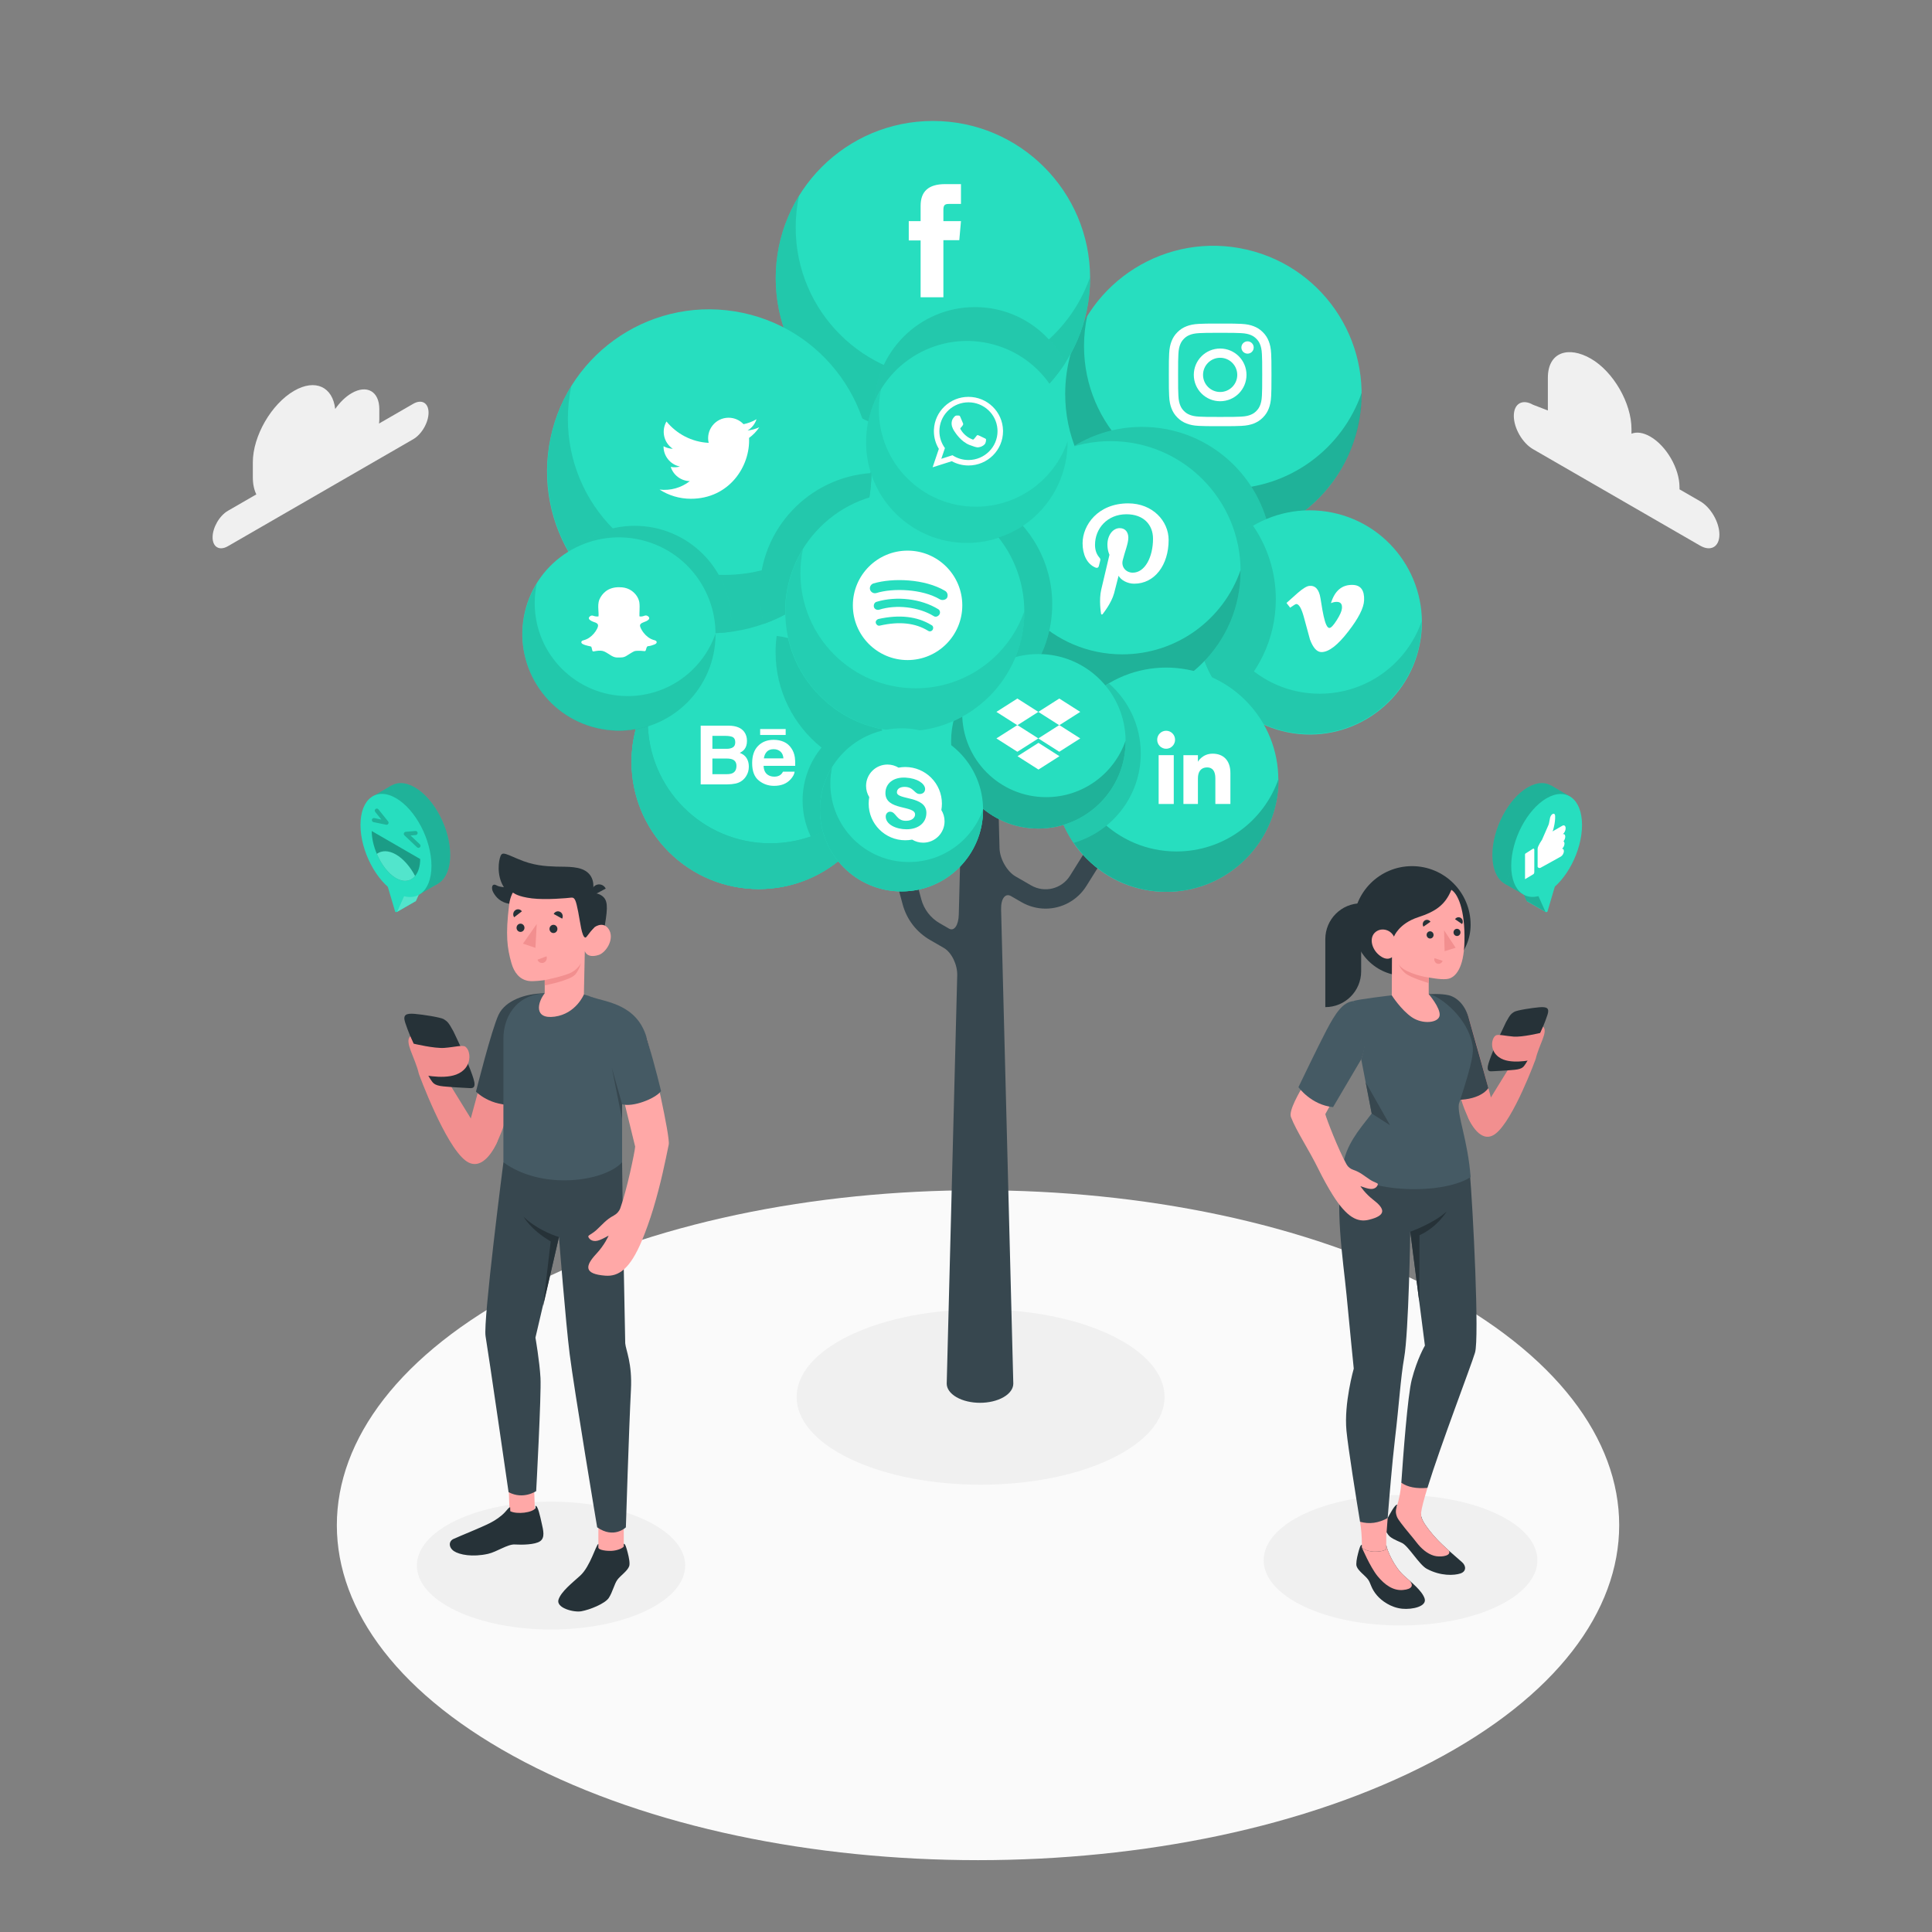 <?xml version="1.0" encoding="utf-8"?>
<!-- Generator: Adobe Illustrator 27.5.0, SVG Export Plug-In . SVG Version: 6.00 Build 0)  -->
<svg version="1.1" xmlns="http://www.w3.org/2000/svg" xmlns:xlink="http://www.w3.org/1999/xlink" x="0px" y="0px"
	 viewBox="0 0 500 500" style="enable-background:new 0 0 500 500;" xml:space="preserve">
<rect x="0" y="0" width="500" height="500" fill="#808080" stroke="none"/>
<g id="Floor">
	<path id="XMLID_14686_" style="fill:#FAFAFA;" d="M135.776,456.018c64.802,33.853,169.868,33.854,234.669,0.001
		c64.802-33.854,64.802-88.741,0-122.594c-64.802-33.853-169.868-33.853-234.67-0.001
		C70.974,367.278,70.974,422.165,135.776,456.018z"/>
</g>
<g id="Shadows">
	<path id="XMLID_14559_" style="fill:#F0F0F0;" d="M287.444,377.594c-18.593,8.863-48.737,8.863-67.329,0
		c-18.593-8.86-18.593-23.228,0-32.09c18.593-8.86,48.736-8.86,67.329,0C306.037,354.366,306.037,368.734,287.444,377.594z"/>
	<path id="XMLID_14680_" style="fill:#F0F0F0;" d="M337.412,415.725c13.832,6.593,36.257,6.593,50.089,0
		c13.832-6.592,13.832-17.281,0-23.874c-13.832-6.591-36.257-6.591-50.089,0C323.58,398.444,323.58,409.133,337.412,415.725z"/>
	<path id="XMLID_14512_" style="fill:#F0F0F0;" d="M118.056,416.869c13.56,6.464,35.545,6.464,49.105,0
		c13.56-6.462,13.56-16.941,0-23.404c-13.56-6.462-35.545-6.462-49.105,0C104.496,399.928,104.496,410.407,118.056,416.869z"/>
</g>
<g id="Clouds">
	<path id="XMLID_14271_" style="fill:#F0F0F0;" d="M396.75,104.752l3.835,1.475V97.78c0-6.697,5.342-8.302,11.141-4.954l0,0
		c5.8,3.348,10.501,11.492,10.501,18.188v1.227c1.316-0.525,3.015-0.322,4.873,0.751l0,0c4.174,2.41,7.557,8.27,7.557,13.089v0.558
		l5.347,3.087c2.748,1.587,4.976,5.446,4.976,8.619c0,3.173-2.228,4.46-4.976,2.873l-43.254-24.972
		c-2.748-1.587-4.976-5.446-4.976-8.619S394.002,103.166,396.75,104.752z"/>
	<path id="XMLID_652_" style="fill:#F0F0F0;" d="M106.942,104.505l-8.849,5.109c0.044-0.395,0.074-0.788,0.074-1.172v-2.564
		c0-4.562-3.203-6.411-7.154-4.13c-1.6,0.924-3.072,2.388-4.264,4.1c-0.647-5.737-5.148-7.874-10.615-4.717
		c-5.911,3.413-10.703,11.712-10.703,18.538v3.835c0,1.768,0.327,3.257,0.906,4.443l-7.35,4.244
		c-2.192,1.266-3.968,4.343-3.968,6.873c0,2.531,1.777,3.556,3.968,2.291l47.954-27.686c2.192-1.265,3.968-4.343,3.968-6.873
		C110.91,104.265,109.133,103.239,106.942,104.505z"/>
</g>
<g id="SocialTree">
	<g>
		<circle id="XMLID_300_" style="fill:#27DEBF;" cx="310.494" cy="174.057" r="11.021"/>
		<circle id="XMLID_299_" style="fill:#27DEBF;" cx="241.347" cy="194.059" r="16.162"/>
		
			<ellipse id="XMLID_298_" transform="matrix(0.707 -0.707 0.707 0.707 -56.26 187.079)" style="fill:#27DEBF;" cx="197.694" cy="161.451" rx="25.311" ry="25.311"/>
		<circle id="XMLID_297_" style="fill:#27DEBF;" cx="225.541" cy="121.619" r="16.833"/>
		<circle id="XMLID_295_" style="fill:#27DEBF;" cx="276.341" cy="106.174" r="22.715"/>
		<path id="XMLID_296_" style="fill:#37474F;" d="M281.01,220.102l-4.083,6.523c-2.149,3.432-6.578,4.533-10.084,2.51
			c0,0-1.8-1.039-4.02-2.321c-2.22-1.281-4.077-4.558-4.148-7.319l-0.41-15.929c0-0.686-0.453-1.371-1.359-1.894
			c-1.812-1.046-4.749-1.046-6.561,0c-0.906,0.523-1.359,1.208-1.359,1.894l-0.853,33.146c-0.071,2.76-1.203,4.378-2.529,3.612
			l-2.401-1.386c-2.373-1.37-4.071-3.582-4.782-6.229l-2.692-10.023c-0.358-1.333-1.729-2.121-3.062-1.766
			c-1.334,0.358-2.124,1.73-1.766,3.063l2.692,10.023c1.056,3.936,3.581,7.225,7.11,9.262c0,0,1.602,0.925,3.577,2.066
			c1.976,1.141,3.52,4.303,3.449,7.064l-2.72,105.67c0,1.273,0.841,2.546,2.524,3.518c3.365,1.943,8.821,1.943,12.186,0
			c1.686-0.973,2.526-2.249,2.523-3.524l-3.159-122.709c-0.071-2.76,1.078-4.302,2.565-3.443l2.694,1.555
			c1.98,1.143,4.134,1.688,6.258,1.688c4.155,0,8.193-2.087,10.564-5.875l4.083-6.523c0.732-1.17,0.378-2.713-0.793-3.445
			C283.285,218.577,281.742,218.931,281.01,220.102z"/>
		<g>
			
				<ellipse id="XMLID_14442_" transform="matrix(0.226 -0.974 0.974 0.226 143.751 384.809)" style="fill:#27DEBF;" cx="314.038" cy="101.942" rx="38.367" ry="38.367"/>
			<path id="XMLID_14440_" style="opacity:0.2;" d="M352.397,101.657v0.291c0,21.176-17.177,38.354-38.354,38.354
				c-21.195,0-38.372-17.177-38.372-38.354c0-7.38,2.09-14.287,5.689-20.14c-0.527,2.49-0.818,5.09-0.818,7.762
				c0,20.413,16.541,36.936,36.936,36.936C333.656,126.505,347.398,116.126,352.397,101.657z"/>
		</g>
		<g>
			<path id="XMLID_14447_" style="fill:#27DEBF;" d="M278.085,115.354c5.44,14.574,19.482,24.955,35.953,24.955
				c5.125,0,10.011-1.013,14.48-2.836c-3.086-15.395-16.677-26.994-32.981-26.994C289.147,110.479,283.173,112.26,278.085,115.354z"
				/>
			<path id="XMLID_40_" style="opacity:0.1;" d="M278.085,115.354c5.44,14.574,19.482,24.955,35.953,24.955
				c5.125,0,10.011-1.013,14.48-2.836c-3.086-15.395-16.677-26.994-32.981-26.994C289.147,110.479,283.173,112.26,278.085,115.354z"
				/>
		</g>
		<g id="XMLID_14444_">
			<path id="XMLID_14454_" style="fill:#FFFFFF;" d="M315.774,86.132c3.546,0,3.966,0.013,5.366,0.077
				c1.295,0.059,1.998,0.275,2.466,0.457c0.62,0.241,1.062,0.529,1.527,0.993c0.465,0.465,0.752,0.907,0.993,1.527
				c0.182,0.468,0.398,1.171,0.457,2.466c0.064,1.4,0.077,1.82,0.077,5.366c0,3.546-0.014,3.966-0.077,5.366
				c-0.059,1.295-0.275,1.998-0.457,2.466c-0.241,0.62-0.529,1.062-0.993,1.527c-0.465,0.465-0.907,0.753-1.527,0.993
				c-0.468,0.182-1.171,0.398-2.466,0.457c-1.4,0.064-1.82,0.077-5.366,0.077s-3.966-0.013-5.366-0.077
				c-1.295-0.059-1.998-0.275-2.466-0.457c-0.62-0.241-1.062-0.529-1.527-0.993c-0.465-0.465-0.752-0.907-0.993-1.527
				c-0.182-0.468-0.398-1.171-0.457-2.466c-0.064-1.4-0.077-1.82-0.077-5.366c0-3.546,0.013-3.966,0.077-5.366
				c0.059-1.295,0.276-1.998,0.457-2.466c0.241-0.62,0.529-1.062,0.993-1.527c0.465-0.465,0.907-0.752,1.527-0.993
				c0.468-0.182,1.171-0.398,2.466-0.457C311.808,86.146,312.228,86.132,315.774,86.132 M315.774,83.74
				c-3.607,0-4.059,0.015-5.475,0.08c-1.414,0.064-2.379,0.289-3.224,0.617c-0.873,0.339-1.614,0.793-2.352,1.532
				c-0.738,0.738-1.193,1.479-1.532,2.352c-0.328,0.845-0.553,1.81-0.617,3.223c-0.065,1.417-0.08,1.869-0.08,5.475
				c0,3.607,0.015,4.059,0.08,5.476c0.064,1.413,0.289,2.379,0.617,3.224c0.339,0.873,0.793,1.614,1.532,2.352
				c0.738,0.738,1.479,1.192,2.352,1.532c0.845,0.328,1.81,0.553,3.224,0.617c1.417,0.065,1.869,0.08,5.475,0.08
				c3.607,0,4.059-0.015,5.475-0.08c1.414-0.064,2.379-0.289,3.224-0.617c0.873-0.339,1.614-0.793,2.352-1.532
				c0.738-0.738,1.193-1.479,1.532-2.352c0.328-0.845,0.553-1.81,0.617-3.224c0.065-1.417,0.08-1.869,0.08-5.476
				c0-3.607-0.015-4.059-0.08-5.475c-0.065-1.414-0.289-2.379-0.617-3.223c-0.339-0.873-0.793-1.614-1.532-2.352
				c-0.738-0.738-1.479-1.192-2.352-1.532c-0.845-0.328-1.81-0.553-3.224-0.617C319.833,83.755,319.381,83.74,315.774,83.74"/>
			<path id="XMLID_14449_" style="fill:#FFFFFF;" d="M315.774,90.2c-3.766,0-6.82,3.053-6.82,6.819c0,3.766,3.053,6.82,6.82,6.82
				c3.766,0,6.819-3.053,6.819-6.82C322.593,93.254,319.54,90.2,315.774,90.2 M315.774,101.447c-2.445,0-4.427-1.982-4.427-4.427
				c0-2.445,1.982-4.427,4.427-4.427s4.427,1.982,4.427,4.427C320.201,99.465,318.219,101.447,315.774,101.447"/>
			<path id="XMLID_14445_" style="fill:#FFFFFF;" d="M324.457,89.931c0,0.88-0.713,1.594-1.594,1.594
				c-0.88,0-1.594-0.714-1.594-1.594c0-0.88,0.714-1.594,1.594-1.594C323.743,88.337,324.457,89.051,324.457,89.931"/>
		</g>
		
			<ellipse id="XMLID_14384_" transform="matrix(0.198 -0.98 0.98 0.198 114.133 461.363)" style="fill:#27DEBF;" cx="338.927" cy="160.954" rx="29.016" ry="29.016"/>
		<g>
			<path id="XMLID_14383_" style="fill:#27DEBF;" d="M367.936,160.738v0.22c0,16.015-12.99,29.005-29.006,29.005
				c-16.029,0-29.019-12.991-29.019-29.005c0-5.581,1.581-10.805,4.303-15.231c-0.398,1.883-0.619,3.849-0.619,5.87
				c0,15.438,12.51,27.933,27.933,27.933C353.763,179.53,364.156,171.681,367.936,160.738z"/>
			<path id="XMLID_31_" style="opacity:0.1;" d="M367.936,160.738v0.22c0,16.015-12.99,29.005-29.006,29.005
				c-16.029,0-29.019-12.991-29.019-29.005c0-5.581,1.581-10.805,4.303-15.231c-0.398,1.883-0.619,3.849-0.619,5.87
				c0,15.438,12.51,27.933,27.933,27.933C353.763,179.53,364.156,171.681,367.936,160.738z"/>
		</g>
		<g>
			<path id="XMLID_14387_" style="fill:#27DEBF;" d="M309.911,160.954c0,7.784,3.071,14.846,8.06,20.057
				c7.46-6.171,12.213-15.497,12.213-25.934c0-7.108-2.21-13.696-5.972-19.128C315.655,140.995,309.911,150.301,309.911,160.954z"/>
			<path id="XMLID_41_" style="opacity:0.1;" d="M309.911,160.954c0,7.784,3.071,14.846,8.06,20.057
				c7.46-6.171,12.213-15.497,12.213-25.934c0-7.108-2.21-13.696-5.972-19.128C315.655,140.995,309.911,150.301,309.911,160.954z"/>
		</g>
		<g id="XMLID_14385_">
			<path id="XMLID_14386_" style="fill:#FFFFFF;" d="M350.107,151.375c-2.785-0.09-4.671,1.482-5.659,4.718
				c0.51-0.219,1.006-0.33,1.488-0.33c1.022,0,1.473,0.575,1.352,1.723c-0.06,0.694-0.511,1.705-1.352,3.035
				c-0.843,1.329-1.474,1.993-1.894,1.993c-0.543,0-1.038-1.023-1.488-3.072c-0.152-0.601-0.422-2.137-0.813-4.607
				c-0.362-2.289-1.324-3.358-2.887-3.208c-0.662,0.061-1.655,0.662-2.978,1.805c-0.963,0.872-1.94,1.745-2.932,2.616l0.946,1.218
				c0.9-0.63,1.427-0.947,1.576-0.947c0.69,0,1.334,1.083,1.936,3.246c0.541,1.983,1.082,3.965,1.622,5.949
				c0.809,2.163,1.8,3.244,2.971,3.244c1.891,0,4.202-1.776,6.934-5.328c2.642-3.401,4.008-6.08,4.098-8.037
				C353.144,152.775,352.171,151.436,350.107,151.375z"/>
		</g>
		<circle id="XMLID_14464_" style="fill:#27DEBF;" cx="241.439" cy="71.985" r="40.681"/>
		<g>
			<path id="XMLID_14462_" style="opacity:0.5;fill:#27DEBF;" d="M282.111,71.683v0.308c0,22.453-18.213,40.666-40.666,40.666
				c-22.472,0-40.685-18.213-40.685-40.666c0-7.825,2.216-15.149,6.032-21.354c-0.559,2.64-0.867,5.396-0.867,8.23
				c0,21.643,17.539,39.163,39.163,39.163C262.24,98.029,276.811,87.024,282.111,71.683z"/>
			<path id="XMLID_26_" style="opacity:0.1;" d="M282.111,71.683v0.308c0,22.453-18.213,40.666-40.666,40.666
				c-22.472,0-40.685-18.213-40.685-40.666c0-7.825,2.216-15.149,6.032-21.354c-0.559,2.64-0.867,5.396-0.867,8.23
				c0,21.643,17.539,39.163,39.163,39.163C262.24,98.029,276.811,87.024,282.111,71.683z"/>
		</g>
		<g>
			<path id="XMLID_14469_" style="fill:#27DEBF;" d="M275.67,93.953c-4.268-8.58-13.12-14.478-23.353-14.478
				c-14.4,0-26.073,11.673-26.073,26.073c0,1.471,0.128,2.911,0.362,4.315c4.597,1.802,9.597,2.802,14.833,2.802
				C255.812,112.665,268.434,105.205,275.67,93.953z"/>
			<path id="XMLID_39_" style="opacity:0.1;" d="M275.67,93.953c-4.268-8.58-13.12-14.478-23.353-14.478
				c-14.4,0-26.073,11.673-26.073,26.073c0,1.471,0.128,2.911,0.362,4.315c4.597,1.802,9.597,2.802,14.833,2.802
				C255.812,112.665,268.434,105.205,275.67,93.953z"/>
		</g>
		<path id="XMLID_285_" style="fill:#FFFFFF;" d="M238.253,76.929h5.896V62.165h4.114l0.438-4.944h-4.552c0,0,0-1.846,0-2.816
			c0-1.165,0.234-1.626,1.361-1.626c0.907,0,3.191,0,3.191,0v-5.131c0,0-3.364,0-4.083,0c-4.387,0-6.365,1.932-6.365,5.631
			c0,3.222,0,3.941,0,3.941h-3.067v5.005h3.067V76.929z"/>
		
			<ellipse id="XMLID_14397_" transform="matrix(0.158 -0.987 0.987 0.158 34.167 283.935)" style="fill:#27DEBF;" cx="183.593" cy="121.93" rx="41.957" ry="41.957"/>
		<g>
			<path id="XMLID_14396_" style="opacity:0.7;fill:#27DEBF;" d="M225.541,121.619v0.318c0,23.157-18.784,41.942-41.942,41.942
				c-23.177,0-41.961-18.784-41.961-41.942c0-8.07,2.286-15.624,6.221-22.024c-0.576,2.723-0.894,5.566-0.894,8.488
				c0,22.322,18.089,40.391,40.392,40.391C205.047,148.791,220.074,137.441,225.541,121.619z"/>
			<path id="XMLID_25_" style="opacity:0.1;" d="M225.541,121.619v0.318c0,23.157-18.784,41.942-41.942,41.942
				c-23.177,0-41.961-18.784-41.961-41.942c0-8.07,2.286-15.624,6.221-22.024c-0.576,2.723-0.894,5.566-0.894,8.488
				c0,22.322,18.089,40.391,40.392,40.391C205.047,148.791,220.074,137.441,225.541,121.619z"/>
		</g>
		<g>
			<path id="XMLID_265_" style="fill:#27DEBF;" d="M164.26,136.081c-6.594,0-12.587,2.558-17.053,6.731
				c7.241,12.591,20.818,21.076,36.386,21.076c1.878,0,3.723-0.136,5.536-0.375c0.078-0.804,0.12-1.618,0.12-2.442
				C189.249,147.269,178.061,136.081,164.26,136.081z"/>
			<path id="XMLID_38_" style="opacity:0.1;" d="M164.26,136.081c-6.594,0-12.587,2.558-17.053,6.731
				c7.241,12.591,20.818,21.076,36.386,21.076c1.878,0,3.723-0.136,5.536-0.375c0.078-0.804,0.12-1.618,0.12-2.442
				C189.249,147.269,178.061,136.081,164.26,136.081z"/>
		</g>
		<g>
			<path id="XMLID_266_" style="fill:#27DEBF;" d="M225.537,122.419c-16.153,1.044-28.934,14.469-28.934,30.886
				c0,2.82,0.384,5.55,1.091,8.146C213.782,155.71,225.33,140.43,225.537,122.419z"/>
			<path id="XMLID_37_" style="opacity:0.1;" d="M225.537,122.419c-16.153,1.044-28.934,14.469-28.934,30.886
				c0,2.82,0.384,5.55,1.091,8.146C213.782,155.71,225.33,140.43,225.537,122.419z"/>
		</g>
		<path id="XMLID_14398_" style="fill:#FFFFFF;" d="M170.688,126.702c2.343,1.503,5.127,2.379,8.117,2.379
			c9.831,0,15.385-8.304,15.051-15.752c1.034-0.746,1.932-1.678,2.642-2.741c-0.95,0.421-1.971,0.706-3.041,0.834
			c1.093-0.654,1.932-1.692,2.328-2.929c-1.023,0.607-2.157,1.048-3.362,1.286c-0.966-1.029-2.342-1.672-3.866-1.672
			c-3.417,0-5.929,3.189-5.158,6.502c-4.401-0.221-8.303-2.329-10.914-5.533c-1.387,2.381-0.72,5.494,1.639,7.07
			c-0.868-0.027-1.686-0.266-2.399-0.663c-0.057,2.454,1.701,4.748,4.247,5.259c-0.746,0.203-1.562,0.249-2.39,0.09
			c0.673,2.104,2.628,3.634,4.946,3.678C176.302,126.255,173.497,127.034,170.688,126.702z"/>
		
			<ellipse id="XMLID_14351_" transform="matrix(0.707 -0.707 0.707 0.707 -81.896 196.618)" style="fill:#27DEBF;" cx="196.391" cy="197.166" rx="32.928" ry="32.928"/>
		<g>
			<path id="XMLID_14353_" style="opacity:0.3;fill:#27DEBF;" d="M201,164.566c-0.181,1.37-0.284,2.765-0.284,4.185
				c0,10.005,4.641,18.922,11.883,24.73c-3.053,3.726-4.887,8.489-4.887,13.682c0,6.739,3.087,12.754,7.921,16.717
				c8.287-5.98,13.686-15.713,13.686-26.713C229.319,180.546,217.002,166.809,201,164.566z"/>
			<path id="XMLID_36_" style="opacity:0.1;" d="M201,164.566c-0.181,1.37-0.284,2.765-0.284,4.185
				c0,10.005,4.641,18.922,11.883,24.73c-3.053,3.726-4.887,8.489-4.887,13.682c0,6.739,3.087,12.754,7.921,16.717
				c8.287-5.98,13.686-15.713,13.686-26.713C229.319,180.546,217.002,166.809,201,164.566z"/>
		</g>
		<g>
			<g>
				<path id="XMLID_14350_" style="fill:#27DEBF;" d="M229.312,196.921v0.25c0,18.174-14.742,32.916-32.916,32.916
					c-18.19,0-32.932-14.742-32.932-32.916c0-6.334,1.794-12.262,4.883-17.285c-0.452,2.137-0.702,4.368-0.702,6.661
					c0,17.519,14.196,31.699,31.699,31.699C213.228,218.247,225.022,209.339,229.312,196.921z"/>
				<path id="XMLID_23_" style="fill:#27DEBF;" d="M229.312,196.921v0.25c0,18.174-14.742,32.916-32.916,32.916
					c-18.19,0-32.932-14.742-32.932-32.916c0-6.334,1.794-12.262,4.883-17.285c-0.452,2.137-0.702,4.368-0.702,6.661
					c0,17.519,14.196,31.699,31.699,31.699C213.228,218.247,225.022,209.339,229.312,196.921z"/>
			</g>
			<g style="opacity:0.1;">
				<path id="XMLID_33_" d="M229.312,196.921v0.25c0,18.174-14.742,32.916-32.916,32.916c-18.19,0-32.932-14.742-32.932-32.916
					c0-6.334,1.794-12.262,4.883-17.285c-0.452,2.137-0.702,4.368-0.702,6.661c0,17.519,14.196,31.699,31.699,31.699
					C213.228,218.247,225.022,209.339,229.312,196.921z"/>
				<path id="XMLID_32_" d="M229.312,196.921v0.25c0,18.174-14.742,32.916-32.916,32.916c-18.19,0-32.932-14.742-32.932-32.916
					c0-6.334,1.794-12.262,4.883-17.285c-0.452,2.137-0.702,4.368-0.702,6.661c0,17.519,14.196,31.699,31.699,31.699
					C213.228,218.247,225.022,209.339,229.312,196.921z"/>
			</g>
		</g>
		<g id="XMLID_14352_">
			<g id="XMLID_14354_">
				<path id="XMLID_14373_" style="fill:#FFFFFF;" d="M190.329,202.79c0.659-0.137,1.232-0.391,1.717-0.763
					c0.429-0.323,0.789-0.721,1.076-1.195c0.451-0.716,0.676-1.522,0.676-2.423c0-0.872-0.198-1.615-0.591-2.226
					c-0.395-0.611-0.98-1.059-1.755-1.341c0.51-0.261,0.896-0.549,1.159-0.865c0.468-0.563,0.704-1.309,0.704-2.237
					c0-0.9-0.233-1.673-0.698-2.319c-0.772-1.051-2.085-1.59-3.937-1.618h-7.344v15.194h6.847
					C188.953,202.997,189.67,202.928,190.329,202.79z M184.366,190.442h3.306c0.728,0,1.326,0.079,1.796,0.238
					c0.545,0.226,0.817,0.694,0.817,1.401c0,0.639-0.206,1.084-0.618,1.335c-0.411,0.251-0.947,0.376-1.607,0.376h-3.693V190.442z
					 M184.366,200.358v-4.05h3.74c0.654,0.007,1.158,0.092,1.519,0.257c0.645,0.295,0.968,0.838,0.968,1.628
					c0,0.934-0.333,1.567-0.999,1.897c-0.366,0.179-0.88,0.267-1.538,0.267H184.366z"/>
				<g id="XMLID_14356_">
					<path id="XMLID_14370_" style="fill:#FFFFFF;" d="M196.371,201.996c1.143,0.922,2.462,1.383,3.957,1.383
						c1.812,0,3.221-0.546,4.227-1.639c0.648-0.688,1.011-1.365,1.09-2.03h-3c-0.174,0.329-0.376,0.587-0.605,0.772
						c-0.419,0.344-0.962,0.516-1.631,0.516c-0.631,0-1.171-0.141-1.619-0.423c-0.738-0.454-1.13-1.244-1.175-2.371h8.183
						c0.014-0.97-0.018-1.713-0.097-2.229c-0.136-0.881-0.435-1.656-0.895-2.322c-0.509-0.757-1.158-1.312-1.942-1.662
						c-0.783-0.351-1.663-0.526-2.642-0.526c-1.646,0-2.985,0.519-4.017,1.558c-1.032,1.038-1.548,2.53-1.548,4.477
						C194.657,199.574,195.228,201.074,196.371,201.996z M198.469,194.527c0.416-0.427,1-0.641,1.753-0.641
						c0.694,0,1.275,0.202,1.743,0.605c0.468,0.404,0.729,0.996,0.783,1.775h-5.062
						C197.794,195.534,198.054,194.955,198.469,194.527z"/>
					<rect id="XMLID_14369_" x="196.729" y="188.676" style="fill:#FFFFFF;" width="6.603" height="1.533"/>
				</g>
			</g>
		</g>
		<g>
			<circle id="XMLID_14335_" style="fill:#27DEBF;" cx="287.421" cy="147.807" r="33.641"/>
			<path id="XMLID_14334_" style="opacity:0.2;" d="M321.054,147.557v0.255c0,18.568-15.061,33.629-33.629,33.629
				c-18.583,0-33.645-15.061-33.645-33.629c0-6.471,1.833-12.527,4.988-17.659c-0.462,2.183-0.717,4.463-0.717,6.806
				c0,17.898,14.504,32.386,32.386,32.386C304.622,169.344,316.671,160.243,321.054,147.557z"/>
		</g>
		<g>
			<g>
				<g>
					<path id="XMLID_43_" style="fill:#27DEBF;" d="M258.509,130.607c-3.001,5.033-4.729,10.913-4.729,17.199
						c0,10.73,5.03,20.28,12.854,26.44c3.575-5.048,5.683-11.209,5.683-17.866C272.317,145.627,266.832,136.157,258.509,130.607z"/>
					<path id="XMLID_44_" style="opacity:0.1;fill:#27DEBF;" d="M258.509,130.607c-3.001,5.033-4.729,10.913-4.729,17.199
						c0,10.73,5.03,20.28,12.854,26.44c3.575-5.048,5.683-11.209,5.683-17.866C272.317,145.627,266.832,136.157,258.509,130.607z"/>
				</g>
			</g>
			<g style="opacity:0.1;">
				<g>
					<path id="XMLID_46_" d="M258.509,130.607c-3.001,5.033-4.729,10.913-4.729,17.199c0,10.73,5.03,20.28,12.854,26.44
						c3.575-5.048,5.683-11.209,5.683-17.866C272.317,145.627,266.832,136.157,258.509,130.607z"/>
					<path id="XMLID_45_" style="opacity:0.1;" d="M258.509,130.607c-3.001,5.033-4.729,10.913-4.729,17.199
						c0,10.73,5.03,20.28,12.854,26.44c3.575-5.048,5.683-11.209,5.683-17.866C272.317,145.627,266.832,136.157,258.509,130.607z"/>
				</g>
			</g>
		</g>
		<g id="XMLID_14336_">
			<path id="XMLID_14337_" style="fill:#FFFFFF;" d="M283.554,146.904c0.378,0.155,0.717,0.006,0.827-0.412
				c0.076-0.29,0.256-1.022,0.337-1.327c0.112-0.415,0.068-0.56-0.238-0.92c-0.665-0.785-1.09-1.802-1.09-3.242
				c0-4.176,3.124-7.913,8.135-7.913c4.437,0,6.875,2.711,6.875,6.333c0,4.764-2.108,8.785-5.238,8.785
				c-1.729,0-3.022-1.429-2.608-3.182c0.498-2.093,1.459-4.353,1.459-5.864c0-1.353-0.726-2.481-2.228-2.481
				c-1.768,0-3.187,1.828-3.187,4.277c0,1.559,0.528,2.615,0.528,2.615s-1.808,7.662-2.125,9.004
				c-0.632,2.672-0.096,5.948-0.05,6.279c0.027,0.197,0.279,0.243,0.393,0.095c0.163-0.213,2.268-2.812,2.982-5.408
				c0.203-0.735,1.163-4.541,1.163-4.541c0.574,1.095,2.252,2.059,4.036,2.059c5.312,0,8.916-4.842,8.916-11.324
				c0-4.901-4.151-9.466-10.46-9.466c-7.851,0-11.809,5.628-11.809,10.322C280.171,143.434,281.247,145.963,283.554,146.904z"/>
		</g>
		
			<ellipse id="XMLID_14324_" transform="matrix(0.707 -0.707 0.707 0.707 -54.263 272.55)" style="fill:#27DEBF;" cx="301.865" cy="201.776" rx="29.024" ry="29.024"/>
		<g>
			<path id="XMLID_14323_" style="fill:#27DEBF;" d="M330.883,201.561v0.22c0,16.019-12.994,29.013-29.013,29.013
				c-16.033,0-29.027-12.994-29.027-29.013c0-5.583,1.581-10.808,4.304-15.235c-0.398,1.884-0.619,3.85-0.619,5.871
				c0,15.442,12.513,27.941,27.941,27.941C316.706,220.358,327.102,212.506,330.883,201.561z"/>
			<path id="XMLID_20_" style="opacity:0.2;" d="M330.883,201.561v0.22c0,16.019-12.994,29.013-29.013,29.013
				c-16.033,0-29.027-12.994-29.027-29.013c0-5.583,1.581-10.808,4.304-15.235c-0.398,1.884-0.619,3.85-0.619,5.871
				c0,15.442,12.513,27.941,27.941,27.941C316.706,220.358,327.102,212.506,330.883,201.561z"/>
		</g>
		<g>
			<path id="XMLID_290_" style="fill:#27DEBF;" d="M272.842,201.777c0,6.063,1.861,11.689,5.04,16.345
				c10.02-2.925,17.35-12.158,17.35-23.123c0-7.239-3.202-13.72-8.254-18.137C278.512,181.931,272.842,191.19,272.842,201.777z"/>
			<path id="XMLID_42_" style="opacity:0.1;" d="M272.842,201.777c0,6.063,1.861,11.689,5.04,16.345
				c10.02-2.925,17.35-12.158,17.35-23.123c0-7.239-3.202-13.72-8.254-18.137C278.512,181.931,272.842,191.19,272.842,201.777z"/>
		</g>
		<g id="XMLID_14325_">
			<g id="XMLID_14326_">
				<g id="XMLID_14329_">
					<rect id="XMLID_14331_" x="299.857" y="195.434" style="fill:#FFFFFF;" width="3.912" height="12.637"/>
					<path id="XMLID_14330_" style="fill:#FFFFFF;" d="M301.794,193.78c1.278,0,2.313-1.045,2.313-2.332
						c0-1.288-1.035-2.332-2.313-2.332c-1.278,0-2.313,1.044-2.313,2.332C299.481,192.735,300.516,193.78,301.794,193.78z"/>
				</g>
				<path id="XMLID_14328_" style="fill:#FFFFFF;" d="M310.022,201.438c0-1.776,0.818-2.835,2.383-2.835
					c1.438,0,2.129,1.016,2.129,2.835c0,1.82,0,6.633,0,6.633h3.893c0,0,0-4.616,0-8.001c0-3.385-1.919-5.021-4.598-5.021
					c-2.681,0-3.808,2.088-3.808,2.088v-1.702h-3.752v12.637h3.752C310.022,208.071,310.022,203.384,310.022,201.438z"/>
			</g>
		</g>
		<circle id="XMLID_14306_" style="fill:#27DEBF;" cx="268.724" cy="191.848" r="22.581"/>
		<path id="XMLID_14305_" style="fill:#27DEBF;" d="M291.3,191.68v0.171c0,12.463-10.11,22.573-22.573,22.573
			c-12.474,0-22.583-10.11-22.583-22.573c0-4.343,1.23-8.409,3.348-11.853c-0.31,1.466-0.481,2.995-0.481,4.568
			c0,12.014,9.735,21.738,21.738,21.738C280.271,206.305,288.358,200.196,291.3,191.68z"/>
		<path id="XMLID_21_" style="opacity:0.2;" d="M291.3,191.68v0.171c0,12.463-10.11,22.573-22.573,22.573
			c-12.474,0-22.583-10.11-22.583-22.573c0-4.343,1.23-8.409,3.348-11.853c-0.31,1.466-0.481,2.995-0.481,4.568
			c0,12.014,9.735,21.738,21.738,21.738C280.271,206.305,288.358,200.196,291.3,191.68z"/>
		<g id="XMLID_14308_">
			<g id="XMLID_14315_" transform="translate(-1)">
				<path id="XMLID_14320_" style="fill:#FFFFFF;" d="M258.869,184.236l5.426,3.457l5.426-3.457l-5.426-3.457L258.869,184.236z"/>
				<path id="XMLID_14319_" style="fill:#FFFFFF;" d="M269.714,184.236l5.426,3.457l5.426-3.457l-5.426-3.457L269.714,184.236z"/>
				<path id="XMLID_14318_" style="fill:#FFFFFF;" d="M258.869,191.101l5.426,3.457l5.427-3.457l-5.427-3.457L258.869,191.101z"/>
				<path id="XMLID_14317_" style="fill:#FFFFFF;" d="M275.14,187.644l-5.426,3.457l5.426,3.457l5.426-3.457L275.14,187.644z"/>
				<path id="XMLID_14316_" style="fill:#FFFFFF;" d="M264.331,195.704l5.426,3.457l5.427-3.457l-5.427-3.457L264.331,195.704z"/>
			</g>
		</g>
		
			<ellipse id="XMLID_14341_" transform="matrix(0.707 -0.707 0.707 0.707 -43.35 211.959)" style="fill:#27DEBF;" cx="234.183" cy="158.307" rx="30.959" ry="30.959"/>
		<g>
			<g>
				<path id="XMLID_14340_" style="opacity:0.7;fill:#27DEBF;" d="M265.135,158.077v0.235c0,17.087-13.86,30.948-30.948,30.948
					c-17.102,0-30.962-13.86-30.962-30.948c0-5.955,1.687-11.529,4.591-16.251c-0.425,2.009-0.66,4.107-0.66,6.263
					c0,16.471,13.347,29.804,29.804,29.804C250.013,178.127,261.102,169.753,265.135,158.077z"/>
			</g>
			<g style="opacity:0.1;">
				<path id="XMLID_28_" style="opacity:0.7;" d="M265.135,158.077v0.235c0,17.087-13.86,30.948-30.948,30.948
					c-17.102,0-30.962-13.86-30.962-30.948c0-5.955,1.687-11.529,4.591-16.251c-0.425,2.009-0.66,4.107-0.66,6.263
					c0,16.471,13.347,29.804,29.804,29.804C250.013,178.127,261.102,169.753,265.135,158.077z"/>
			</g>
		</g>
		<g id="XMLID_14342_">
			<path id="XMLID_14343_" style="fill:#FFFFFF;" d="M234.88,142.503c-7.821,0-14.161,6.34-14.161,14.161
				c0,7.821,6.34,14.161,14.161,14.161c7.821,0,14.161-6.34,14.161-14.161C249.041,148.843,242.701,142.503,234.88,142.503z
				 M241.394,162.965c-0.283,0.425-0.779,0.566-1.204,0.283c-3.328-2.053-7.505-2.478-12.461-1.345
				c-0.496,0.142-0.92-0.212-1.062-0.637c-0.142-0.496,0.212-0.921,0.637-1.062c5.381-1.204,10.054-0.708,13.736,1.557
				C241.536,161.974,241.607,162.54,241.394,162.965z M243.093,159.07c-0.354,0.496-0.991,0.708-1.487,0.354
				c-3.823-2.337-9.629-3.045-14.09-1.629c-0.567,0.141-1.204-0.142-1.345-0.708c-0.141-0.567,0.142-1.204,0.708-1.345
				c5.169-1.558,11.541-0.779,15.931,1.912C243.235,157.867,243.448,158.575,243.093,159.07z M243.235,155.105
				c-4.531-2.69-12.107-2.974-16.426-1.629c-0.708,0.213-1.416-0.212-1.629-0.849c-0.213-0.708,0.212-1.416,0.85-1.629
				c5.027-1.487,13.311-1.204,18.55,1.912c0.637,0.354,0.85,1.204,0.496,1.841C244.722,155.247,243.872,155.46,243.235,155.105z"/>
		</g>
		<circle id="XMLID_14301_" style="fill:#27DEBF;" cx="233.314" cy="209.59" r="21.108"/>
		<g>
			<g>
				<path id="XMLID_14313_" style="fill:#27DEBF;" d="M254.417,209.433v0.16c0,11.65-9.45,21.1-21.1,21.1
					c-11.66,0-21.11-9.45-21.11-21.1c0-4.06,1.15-7.86,3.13-11.08c-0.29,1.37-0.45,2.8-0.45,4.27c0,11.23,9.1,20.32,20.32,20.32
					C244.107,223.103,251.667,217.393,254.417,209.433z"/>
				<path id="XMLID_22_" style="opacity:0.2;fill:#27DEBF;" d="M254.417,209.433v0.16c0,11.65-9.45,21.1-21.1,21.1
					c-11.66,0-21.11-9.45-21.11-21.1c0-4.06,1.15-7.86,3.13-11.08c-0.29,1.37-0.45,2.8-0.45,4.27c0,11.23,9.1,20.32,20.32,20.32
					C244.107,223.103,251.667,217.393,254.417,209.433z"/>
			</g>
			<g style="opacity:0.1;">
				<path id="XMLID_35_" d="M254.417,209.433v0.16c0,11.65-9.45,21.1-21.1,21.1c-11.66,0-21.11-9.45-21.11-21.1
					c0-4.06,1.15-7.86,3.13-11.08c-0.29,1.37-0.45,2.8-0.45,4.27c0,11.23,9.1,20.32,20.32,20.32
					C244.107,223.103,251.667,217.393,254.417,209.433z"/>
				<path id="XMLID_34_" style="opacity:0.2;" d="M254.417,209.433v0.16c0,11.65-9.45,21.1-21.1,21.1
					c-11.66,0-21.11-9.45-21.11-21.1c0-4.06,1.15-7.86,3.13-11.08c-0.29,1.37-0.45,2.8-0.45,4.27c0,11.23,9.1,20.32,20.32,20.32
					C244.107,223.103,251.667,217.393,254.417,209.433z"/>
			</g>
		</g>
		<g id="XMLID_14310_">
			<path id="XMLID_14311_" style="fill:#FFFFFF;" d="M224.81,207.982c0,5.234,4.243,9.479,9.478,9.479
				c0.608,0,1.201-0.059,1.776-0.169c0.834,0.504,1.811,0.794,2.857,0.794c3.055-0.001,5.531-2.478,5.531-5.533
				c0-1.071-0.306-2.07-0.832-2.918c0.094-0.537,0.146-1.09,0.146-1.653c0-5.235-4.244-9.479-9.479-9.479
				c-0.596,0-1.179,0.057-1.746,0.163c-0.837-0.51-1.821-0.803-2.872-0.803c-3.055,0-5.532,2.477-5.532,5.532
				c0,1.065,0.302,2.059,0.823,2.903C224.864,206.845,224.81,207.407,224.81,207.982z M234.39,201.248
				c3.057,0.179,4.847,1.524,5.021,2.78c0.085,0.821-0.46,1.459-1.407,1.459c-1.383,0-1.524-1.843-3.905-1.843
				c-1.074,0-1.98,0.447-1.98,1.415c0,2.024,7.629,0.849,7.629,5.305c0,2.569-2.056,4.252-5.126,4.252
				c-2.699,0-5.413-1.224-5.399-3.331c0.004-0.636,0.479-1.219,1.11-1.219c1.59,0,1.575,2.362,4.107,2.362
				c1.775,0,2.382-0.969,2.382-1.644c0-2.438-7.675-0.943-7.675-5.529C229.147,202.771,231.186,201.06,234.39,201.248z"/>
		</g>
		
			<ellipse id="XMLID_14391_" transform="matrix(0.227 -0.974 0.974 0.227 -36.066 282.834)" style="fill:#27DEBF;" cx="160.197" cy="164.145" rx="24.989" ry="24.989"/>
		<g>
			<path id="XMLID_14390_" style="opacity:0.5;fill:#27DEBF;" d="M185.181,163.959v0.189c0,13.793-11.188,24.981-24.981,24.981
				c-13.804,0-24.992-11.188-24.992-24.981c0-4.807,1.361-9.306,3.706-13.118c-0.343,1.622-0.533,3.315-0.533,5.055
				c0,13.295,10.774,24.057,24.057,24.057C172.975,180.143,181.925,173.383,185.181,163.959z"/>
			<path id="XMLID_24_" style="opacity:0.1;" d="M185.181,163.959v0.189c0,13.793-11.188,24.981-24.981,24.981
				c-13.804,0-24.992-11.188-24.992-24.981c0-4.807,1.361-9.306,3.706-13.118c-0.343,1.622-0.533,3.315-0.533,5.055
				c0,13.295,10.774,24.057,24.057,24.057C172.975,180.143,181.925,173.383,185.181,163.959z"/>
		</g>
		<g id="XMLID_14392_">
			<path id="XMLID_14393_" style="fill-rule:evenodd;clip-rule:evenodd;fill:#FFFFFF;" d="M169.756,165.854v-0.004
				c-0.005-0.005-0.009-0.005-0.018-0.014c0,0,0,0-0.004,0l0,0c-0.233-0.148-0.471-0.17-0.619-0.224c0,0-0.009,0-0.009-0.004
				c-1.013-0.318-1.887-1.008-2.541-1.851c-0.363-0.471-0.668-0.977-0.869-1.519c0-0.005,0-0.005,0-0.009
				c-0.081-0.233-0.085-0.493,0.031-0.65c0,0,0.004,0,0.004-0.004c0.184-0.26,0.52-0.426,0.874-0.556c0.005,0,0.005,0,0.005,0
				c0.399-0.139,0.829-0.296,1.183-0.61c0.004,0,0.004-0.005,0.004-0.005c0.058-0.049,0.126-0.116,0.175-0.219
				c0.009-0.023,0.022-0.049,0.027-0.081c0.027-0.094,0.027-0.211-0.022-0.309c0-0.005,0-0.005,0-0.005
				c-0.103-0.206-0.278-0.318-0.412-0.394h-0.005c-0.219-0.13-0.479-0.139-0.708-0.063l0,0h-0.005
				c-0.242,0.072-0.444,0.161-0.627,0.184c0,0-0.009,0-0.014,0.005c-0.26,0.045-0.515,0.054-0.713-0.018
				c-0.004-0.027-0.004-0.085-0.013-0.157h0.004c-0.018-0.43,0.023-0.874,0.027-1.336c0,0,0,0,0-0.005
				c0.023-0.699,0.049-1.416-0.054-2.142c0-0.005,0-0.009,0-0.009c-0.229-1.223-1.013-2.277-2.008-2.976
				c-0.721-0.511-1.582-0.793-2.456-0.874l0,0c-0.3-0.027-0.592-0.036-0.883-0.036c-1.179,0.009-2.402,0.318-3.357,1.067
				c-0.717,0.56-1.282,1.304-1.636,2.133v0.005c-0.341,0.851-0.309,1.761-0.264,2.604l0,0c0.027,0.592,0.094,1.165,0.04,1.712
				c-0.005,0.018-0.005,0.027-0.009,0.036c-0.264,0.049-0.556,0.031-0.842-0.022h-0.005c-0.197-0.031-0.408-0.112-0.645-0.179
				c0,0-0.009,0-0.013-0.004c-0.229-0.049-0.457,0.014-0.627,0.143c0,0-0.009,0-0.009,0.005c-0.005,0.004-0.009,0.004-0.009,0.009
				c-0.144,0.09-0.336,0.246-0.345,0.515c-0.004,0.018,0,0.031,0,0.049l0.005,0.004c0.027,0.157,0.125,0.273,0.215,0.35
				c0.09,0.076,0.17,0.126,0.22,0.166c0,0,0.009,0.004,0.013,0.009c0.43,0.287,0.905,0.412,1.322,0.574l0,0
				c0.287,0.126,0.533,0.318,0.592,0.565c0.072,0.309-0.063,0.668-0.233,1.013v0.005c-0.466,0.914-1.156,1.712-2.008,2.299
				c-0.448,0.305-0.95,0.533-1.474,0.672c0,0-0.014,0.005-0.023,0.009c-0.107,0.04-0.363,0.063-0.524,0.305
				c-0.009,0.018-0.018,0.036-0.027,0.058c-0.054,0.152,0.009,0.318,0.085,0.412c0.072,0.085,0.153,0.139,0.224,0.175l0.014,0.005
				c0.439,0.255,0.923,0.363,1.362,0.475c0.005,0,0.005,0.004,0.005,0.004c0.318,0.067,0.614,0.108,0.852,0.211
				c0.009,0.018,0.036,0.099,0.09,0.233c0.081,0.242,0.117,0.524,0.206,0.825c0.027,0.081,0.099,0.148,0.184,0.166
				c0.202,0.045,0.309-0.023,0.327-0.027c0.009,0,0.018,0,0.027,0c0.735-0.13,1.474-0.242,2.151-0.076l0,0
				c0.708,0.188,1.327,0.677,2.021,1.093v0.005l0,0c0.462,0.287,0.995,0.569,1.613,0.591l0,0h0.005
				c0.466,0.027,0.919-0.004,1.367-0.031c0,0,0.005,0,0.009,0c0.381-0.036,0.749-0.166,1.076-0.368
				c0.005-0.004,0.009-0.009,0.014-0.009c0.731-0.417,1.376-0.914,2.089-1.228h0.005c0.229-0.081,0.52-0.076,0.838-0.098h0.009
				c0.592-0.018,1.179,0.013,1.766,0.09c0.018,0.005,0.04,0.005,0.058,0c0.081-0.009,0.161-0.063,0.202-0.112
				c0.045-0.049,0.054-0.094,0.063-0.125c0.018-0.058,0.031-0.085,0.005-0.036c0.009-0.018,0.018-0.032,0.022-0.049
				c0.108-0.354,0.166-0.672,0.341-0.869c0.076-0.076,0.211-0.112,0.363-0.112c0,0,0.022,0,0.031,0
				c0.511-0.058,0.968-0.242,1.403-0.395c0.005-0.004,0.014-0.004,0.018-0.004c0.161-0.072,0.404-0.152,0.569-0.381c0,0,0,0,0-0.004
				l0,0C170.015,166.235,169.948,165.971,169.756,165.854L169.756,165.854z"/>
		</g>
		
			<ellipse id="XMLID_14424_" transform="matrix(0.264 -0.965 0.965 0.264 73.78 325.57)" style="fill:#27DEBF;" cx="250.212" cy="114.442" rx="26.073" ry="26.073"/>
		<g>
			<g>
				<path id="XMLID_14423_" style="opacity:0.5;fill:#27DEBF;" d="M276.28,114.248v0.198c0,14.391-11.673,26.064-26.064,26.064
					c-14.403,0-26.076-11.673-26.076-26.064c0-5.015,1.421-9.709,3.866-13.687c-0.358,1.692-0.556,3.459-0.556,5.275
					c0,13.872,11.241,25.101,25.101,25.101C263.545,131.134,272.883,124.081,276.28,114.248z"/>
				<path id="XMLID_27_" style="opacity:0.1;fill:#27DEBF;" d="M276.28,114.248v0.198c0,14.391-11.673,26.064-26.064,26.064
					c-14.403,0-26.076-11.673-26.076-26.064c0-5.015,1.421-9.709,3.866-13.687c-0.358,1.692-0.556,3.459-0.556,5.275
					c0,13.872,11.241,25.101,25.101,25.101C263.545,131.134,272.883,124.081,276.28,114.248z"/>
			</g>
			<g style="opacity:0.1;">
				<path id="XMLID_30_" style="opacity:0.5;" d="M276.28,114.248v0.198c0,14.391-11.673,26.064-26.064,26.064
					c-14.403,0-26.076-11.673-26.076-26.064c0-5.015,1.421-9.709,3.866-13.687c-0.358,1.692-0.556,3.459-0.556,5.275
					c0,13.872,11.241,25.101,25.101,25.101C263.545,131.134,272.883,124.081,276.28,114.248z"/>
				<path id="XMLID_29_" style="opacity:0.1;" d="M276.28,114.248v0.198c0,14.391-11.673,26.064-26.064,26.064
					c-14.403,0-26.076-11.673-26.076-26.064c0-5.015,1.421-9.709,3.866-13.687c-0.358,1.692-0.556,3.459-0.556,5.275
					c0,13.872,11.241,25.101,25.101,25.101C263.545,131.134,272.883,124.081,276.28,114.248z"/>
			</g>
		</g>
		<g id="XMLID_14426_">
			<g id="XMLID_14428_">
				<path id="XMLID_14431_" style="fill-rule:evenodd;clip-rule:evenodd;fill:#FFFFFF;" d="M259.58,111.359
					c-0.121-4.8-4.076-8.654-8.943-8.654c-4.809,0-8.73,3.766-8.939,8.491c-0.004,0.13-0.008,0.26-0.008,0.389
					c0,1.68,0.469,3.247,1.282,4.587l-1.613,4.763l4.956-1.575c1.282,0.704,2.756,1.106,4.323,1.106
					c4.943,0,8.948-3.975,8.948-8.881C259.585,111.51,259.585,111.435,259.58,111.359z M250.637,119.05
					c-1.529,0-2.949-0.452-4.139-1.236l-2.89,0.922l0.938-2.773c-0.901-1.232-1.433-2.744-1.433-4.377
					c0-0.243,0.013-0.486,0.038-0.725c0.369-3.779,3.586-6.74,7.486-6.74c3.95,0,7.197,3.037,7.498,6.882
					c0.017,0.193,0.025,0.385,0.025,0.582C258.16,115.703,254.784,119.05,250.637,119.05z"/>
				<path id="XMLID_14430_" style="fill-rule:evenodd;clip-rule:evenodd;fill:#FFFFFF;" d="M254.738,113.378
					c-0.222-0.109-1.299-0.637-1.5-0.708c-0.201-0.075-0.348-0.109-0.495,0.109c-0.146,0.218-0.57,0.708-0.695,0.85
					c-0.13,0.147-0.255,0.163-0.477,0.054c-0.218-0.109-0.926-0.335-1.764-1.081c-0.649-0.574-1.093-1.286-1.219-1.504
					c-0.126-0.218-0.012-0.335,0.096-0.444c0.1-0.1,0.218-0.256,0.331-0.381c0.03-0.038,0.054-0.071,0.08-0.105
					c0.05-0.08,0.088-0.155,0.138-0.26c0.076-0.146,0.038-0.272-0.017-0.381s-0.494-1.181-0.679-1.617
					c-0.18-0.435-0.364-0.36-0.494-0.36c-0.126,0-0.272-0.021-0.419-0.021c-0.147,0-0.385,0.054-0.586,0.272
					c-0.201,0.218-0.767,0.746-0.767,1.818c0,0.251,0.046,0.503,0.113,0.742c0.222,0.766,0.7,1.399,0.783,1.508
					c0.109,0.142,1.516,2.413,3.745,3.288c2.233,0.867,2.233,0.578,2.635,0.54c0.402-0.034,1.299-0.524,1.479-1.035
					c0.184-0.507,0.184-0.943,0.13-1.035C255.102,113.542,254.955,113.487,254.738,113.378z"/>
			</g>
		</g>
	</g>
</g>
<g id="Speech_Bubbles">
	<g>
		<g>
			<path id="XMLID_14551_" style="fill:#27DEBF;" d="M404.555,210.696c0,6.748-4.103,14.588-9.164,17.51
				c-5.061,2.922-9.164-0.18-9.164-6.928s4.103-14.588,9.164-17.51C400.452,200.846,404.555,203.948,404.555,210.696z"/>
			<path id="XMLID_14_" style="opacity:0.2;" d="M404.555,210.696c0,6.748-4.103,14.588-9.164,17.51
				c-5.061,2.922-9.164-0.18-9.164-6.928s4.103-14.588,9.164-17.51C400.452,200.846,404.555,203.948,404.555,210.696z"/>
		</g>
		<g>
			<polygon id="XMLID_14546_" style="fill:#27DEBF;" points="394.251,231.494 389.445,228.718 401.456,203.298 406.295,206.126 			
				"/>
			<polygon id="XMLID_15_" style="opacity:0.2;" points="394.251,231.494 389.445,228.718 401.456,203.298 406.295,206.126 			"/>
		</g>
		<g>
			<polygon id="XMLID_14548_" style="fill:#27DEBF;" points="400.015,235.998 395.194,233.225 395.139,230.626 400.015,230.626 			
				"/>
		</g>
		<polygon id="XMLID_16_" style="fill:#27DEBF;" points="400.015,235.998 395.194,233.225 395.139,230.626 400.015,230.626 		"/>
		<g>
			<polygon id="XMLID_17_" style="fill:#27DEBF;" points="400.015,235.998 395.194,233.225 395.139,230.626 400.015,230.626 			"/>
			<polygon id="XMLID_18_" style="opacity:0.2;" points="400.015,235.998 395.194,233.225 395.139,230.626 400.015,230.626 			"/>
		</g>
		<path id="XMLID_14549_" style="fill:#27DEBF;" d="M398.132,231.887l1.789,3.999c0.118,0.263,0.499,0.238,0.581-0.039l1.895-6.423
			v-2.463l-4.266,2.463V231.887z"/>
		<g>
			<path id="XMLID_14589_" style="fill:#27DEBF;" d="M393.258,229.073l1.789,3.999c0.118,0.263,0.5,0.238,0.581-0.039l1.895-6.423
				v-2.463l-4.266,2.463V229.073z"/>
			<path id="XMLID_19_" style="opacity:0.2;" d="M393.258,229.073l1.789,3.999c0.118,0.263,0.5,0.238,0.581-0.039l1.895-6.423
				v-2.463l-4.266,2.463V229.073z"/>
		</g>
		<path id="XMLID_14552_" style="fill:#27DEBF;" d="M409.429,213.511c0,6.749-4.103,14.588-9.164,17.51
			c-5.061,2.922-9.164-0.18-9.164-6.928s4.103-14.588,9.164-17.51C405.326,203.661,409.429,206.763,409.429,213.511z"/>
		<path id="XMLID_14609_" style="fill:#FFFFFF;" d="M404.481,215.866c0.397-0.33,0.705-0.954,0.705-1.512
			c0-0.631-0.387-0.923-0.86-0.65l-2.552,1.473c0.089-0.148,0.161-0.315,0.204-0.487l0.148-0.59
			c0.256-1.022,0.374-2.026,0.347-2.948c-0.014-0.476-0.313-0.687-0.677-0.477c-0.301,0.174-0.566,0.592-0.65,1.025l-0.272,1.404
			c-0.024,0.123-0.063,0.248-0.116,0.368l-1.699,3.893c-0.007,0.014-1.123,1.566-1.123,2.301v4.593c0,0.324,0.491,0.475,0.734,0.335
			l3.171-1.747l0,0l2.13-1.188c0.398-0.229,0.759-0.851,0.759-1.38c0-0.423-0.192-0.652-0.478-0.615
			c0.351-0.29,0.632-0.841,0.632-1.332c0-0.301-0.1-0.504-0.259-0.598c0.269-0.324,0.461-0.793,0.461-1.214
			C405.087,216.027,404.826,215.781,404.481,215.866z"/>
		<path id="XMLID_14545_" style="fill:#FFFFFF;" d="M394.786,227.47l2.042-1.224c0.179-0.103,0.248-0.383,0.248-0.621v-5.717
			c0-0.238-0.177-0.349-0.356-0.246l-1.919,1.223c-0.179,0.103-0.125,0.383-0.125,0.622v5.717
			C394.676,227.463,394.607,227.574,394.786,227.47z"/>
	</g>
	<g>
		<g>
			<g id="XMLID_14618_">
				<path id="XMLID_14619_" style="fill:#27DEBF;" d="M98.186,210.696c0,6.748,4.103,14.588,9.164,17.51
					c5.061,2.922,9.164-0.18,9.164-6.928s-4.103-14.588-9.164-17.51C102.289,200.846,98.186,203.948,98.186,210.696z"/>
			</g>
			<g id="XMLID_1_" style="opacity:0.2;">
				<path id="XMLID_2_" d="M98.186,210.696c0,6.748,4.103,14.588,9.164,17.51c5.061,2.922,9.164-0.18,9.164-6.928
					s-4.103-14.588-9.164-17.51C102.289,200.846,98.186,203.948,98.186,210.696z"/>
			</g>
		</g>
		<g>
			<polygon id="XMLID_14617_" style="fill:#27DEBF;" points="108.49,231.494 113.296,228.718 101.284,203.298 96.445,206.126 			"/>
			<polygon id="XMLID_3_" style="opacity:0.2;" points="108.49,231.494 113.296,228.718 101.284,203.298 96.445,206.126 			"/>
		</g>
		<polygon id="XMLID_14616_" style="fill:#27DEBF;" points="102.726,235.998 107.547,233.225 107.601,230.626 102.726,230.626 		"/>
		<g>
			<polygon id="XMLID_10_" style="fill:#27DEBF;" points="102.726,235.998 107.547,233.225 107.601,230.626 102.726,230.626 			"/>
			<polygon id="XMLID_11_" style="opacity:0.2;fill:#FFFFFF;" points="102.726,235.998 107.547,233.225 107.601,230.626 
				102.726,230.626 			"/>
		</g>
		<g id="XMLID_14614_">
			<path id="XMLID_14615_" style="fill:#27DEBF;" d="M104.608,231.887l-1.789,3.999c-0.118,0.263-0.499,0.238-0.581-0.039
				l-1.895-6.423v-2.463l4.265,2.463V231.887z"/>
		</g>
		<g>
			<g id="XMLID_14612_">
				<path id="XMLID_14613_" style="fill:#27DEBF;" d="M109.483,229.073l-1.789,3.999c-0.118,0.263-0.499,0.238-0.581-0.039
					l-1.895-6.423v-2.463l4.266,2.463V229.073z"/>
			</g>
			<g id="XMLID_12_" style="opacity:0.2;">
				<path id="XMLID_13_" style="fill:#FFFFFF;" d="M109.483,229.073l-1.789,3.999c-0.118,0.263-0.499,0.238-0.581-0.039
					l-1.895-6.423v-2.463l4.266,2.463V229.073z"/>
			</g>
		</g>
		<path id="XMLID_14574_" style="fill:#27DEBF;" d="M93.292,213.5c0,6.762,4.112,14.618,9.183,17.547
			c5.072,2.928,9.184-0.18,9.184-6.943s-4.112-14.618-9.184-17.547C97.404,203.629,93.292,206.738,93.292,213.5z"/>
		<g>
			<path id="XMLID_14622_" style="fill:#27DEBF;" d="M108.745,222.314c0,1.884-0.492,3.408-1.32,4.392
				c-1.152,1.38-2.94,1.716-4.944,0.552c-2.016-1.164-3.804-3.576-4.956-6.276c-0.828-1.944-1.32-4.032-1.32-5.916L108.745,222.314z
				"/>
			<path id="XMLID_8_" style="opacity:0.3;" d="M108.745,222.314c0,1.884-0.492,3.408-1.32,4.392
				c-1.152,1.38-2.94,1.716-4.944,0.552c-2.016-1.164-3.804-3.576-4.956-6.276c-0.828-1.944-1.32-4.032-1.32-5.916L108.745,222.314z
				"/>
		</g>
		<g>
			<path id="XMLID_14620_" style="fill:#27DEBF;" d="M107.425,226.706c-1.152,1.38-2.94,1.716-4.944,0.552
				c-2.016-1.164-3.804-3.576-4.956-6.276c1.284-0.924,3.036-0.936,4.956,0.168C104.389,222.254,106.141,224.282,107.425,226.706z"
				/>
			<path id="XMLID_9_" style="opacity:0.2;fill:#FFFFFF;" d="M107.425,226.706c-1.152,1.38-2.94,1.716-4.944,0.552
				c-2.016-1.164-3.804-3.576-4.956-6.276c1.284-0.924,3.036-0.936,4.956,0.168C104.389,222.254,106.141,224.282,107.425,226.706z"
				/>
		</g>
		<g>
			<g id="XMLID_14556_">
				<path id="XMLID_14591_" style="fill:#27DEBF;" d="M108.299,219.428c-0.131,0-0.262-0.048-0.364-0.145l-3.266-3.091
					c-0.151-0.143-0.205-0.362-0.136-0.559c0.068-0.197,0.246-0.336,0.454-0.354l2.518-0.225c0.272-0.032,0.548,0.188,0.575,0.48
					c0.026,0.292-0.19,0.55-0.482,0.575l-1.346,0.121l2.412,2.283c0.212,0.201,0.221,0.537,0.021,0.749
					C108.581,219.373,108.44,219.428,108.299,219.428z"/>
			</g>
			<g id="XMLID_6_" style="opacity:0.2;">
				<path id="XMLID_7_" d="M108.299,219.428c-0.131,0-0.262-0.048-0.364-0.145l-3.266-3.091c-0.151-0.143-0.205-0.362-0.136-0.559
					c0.068-0.197,0.246-0.336,0.454-0.354l2.518-0.225c0.272-0.032,0.548,0.188,0.575,0.48c0.026,0.292-0.19,0.55-0.482,0.575
					l-1.346,0.121l2.412,2.283c0.212,0.201,0.221,0.537,0.021,0.749C108.581,219.373,108.44,219.428,108.299,219.428z"/>
			</g>
		</g>
		<g>
			<g id="XMLID_14555_">
				<path id="XMLID_14560_" style="fill:#27DEBF;" d="M100.034,213.45c-0.035,0-0.072-0.004-0.108-0.011l-3.266-0.678
					c-0.287-0.06-0.471-0.34-0.411-0.627c0.06-0.286,0.335-0.473,0.627-0.411l1.819,0.378l-1.593-1.98
					c-0.183-0.229-0.146-0.562,0.082-0.745c0.226-0.183,0.56-0.148,0.745,0.081l2.518,3.132c0.139,0.175,0.156,0.418,0.039,0.609
					C100.389,213.356,100.216,213.45,100.034,213.45z"/>
			</g>
			<g id="XMLID_4_" style="opacity:0.2;">
				<path id="XMLID_5_" d="M100.034,213.45c-0.035,0-0.072-0.004-0.108-0.011l-3.266-0.678c-0.287-0.06-0.471-0.34-0.411-0.627
					c0.06-0.286,0.335-0.473,0.627-0.411l1.819,0.378l-1.593-1.98c-0.183-0.229-0.146-0.562,0.082-0.745
					c0.226-0.183,0.56-0.148,0.745,0.081l2.518,3.132c0.139,0.175,0.156,0.418,0.039,0.609
					C100.389,213.356,100.216,213.45,100.034,213.45z"/>
			</g>
		</g>
	</g>
</g>
<g id="Character_2">
	<g id="XMLID_14629_">
		<g id="XMLID_8360_">
			<path id="XMLID_14748_" style="fill:#F28F8F;" d="M379.88,289.1c0.458,1.152,3.326,7.216,7.147,4.319
				c4.609-3.494,10.401-19.321,10.401-19.321l-4.254-1.971l-8.164,13.241L379.88,289.1"/>
			<path id="XMLID_14664_" style="fill:#F28F8F;" d="M380.149,263.576c2.036,6.84,6.143,22.079,6.143,22.079s-1.698,9.295-4.688,6.1
				c-1.019-1.089-1.537-2.086-2.591-4.684c-0.947-2.337-3.758-11.878-3.758-11.878s0.608-13.715-1.534-15.526
				c-2.142-1.811-3.932-2.356-3.932-2.356C373.201,257.578,378.284,257.31,380.149,263.576z"/>
			<path id="XMLID_14787_" style="fill:#37474F;" d="M369.752,257.279c0,0,3.152-0.186,5.146,0.285
				c1.994,0.472,4.163,2.338,5.137,5.654c0.973,3.316,5.152,18.369,5.152,18.369s-1.694,2.985-8.118,3.063L369.752,257.279z"/>
			<path id="XMLID_14761_" style="fill:#263238;" d="M389.737,264.56c1.13-2.104,1.41-2.196,2.082-2.658
				c0.672-0.462,4.796-1.077,6.507-1.221c2.014-0.17,2.728,0.2,2.168,1.932c-1.198,3.705-4.831,11.573-5.645,12.659
				c-0.534,0.711-0.643,1.373-2.906,1.594c-2.115,0.206-4.766,0.322-5.547,0.369c-0.781,0.047-1.86,0.241-1.161-2.056
				s2.351-6.026,3.091-7.631C389.198,265.658,389.737,264.56,389.737,264.56z"/>
			<path id="XMLID_14786_" style="fill:#F28F8F;" d="M397.428,274.097c0.845-3.717,3.315-7.15,1.92-8.408l-0.75,1.645
				c0,0-4.627,1.11-6.862,0.939c-2.235-0.171-4.062-0.701-4.674-0.27c-1.297,0.914-1.669,4.808,2.046,6.223
				C392.266,275.428,397.428,274.097,397.428,274.097z"/>
		</g>
		<g id="XMLID_14665_">
			<path id="XMLID_14666_" style="fill:#263238;" d="M367.382,252.534h-3.905c-7.298,0-13.213-5.916-13.213-13.213v0
				c0-8.376,6.79-15.166,15.166-15.166l0,0c8.376,0,15.166,6.79,15.166,15.166v0C380.595,246.618,374.679,252.534,367.382,252.534z"
				/>
		</g>
		<path id="XMLID_14785_" style="fill:#263238;" d="M342.99,260.644L342.99,260.644c5.124,0,9.277-4.154,9.277-9.277v-17.594l0,0
			c-5.124,0-9.277,4.154-9.277,9.277V260.644z"/>
		<g id="XMLID_14660_">
			<path id="XMLID_14661_" style="fill:#263238;" d="M367.764,391.569c-0.035,0.645,0.033,1.123,0.532,2.099
				c0.603,1.18,2.215,3.2,3.465,4.543c1.853,1.991,4.624,4.343,6.608,6.076c1.104,0.964,1.146,2.42-0.433,2.932
				c-1.579,0.512-5.073,0.731-8.689-1.213c-1.97-1.059-4.781-5.954-6.423-6.695c-1.886-0.851-2.945-1.278-3.582-2.146
				c-0.953-1.299-1.199-2.274-0.385-3.79c0.889-1.654,2.224-4.207,2.775-3.922l-0.171,0.527c0.433,1.349,4.112,2.921,5.999,2.546
				L367.764,391.569z"/>
		</g>
		<path id="XMLID_14663_" style="fill:#FFA8A7;" d="M369.424,385.056c-0.905,2.929-1.521,5.258-1.657,6.538
			c0.044,1.109,0.044,1.109,0.527,2.075c0.604,1.175,2.218,3.195,3.47,4.546c0.9,0.966,2.021,2.021,3.163,3.042
			c0.11,0.176,0.165,0.34,0.165,0.483c0,1.032-2.515,1.307-3.986,0.878c-1.801-0.527-3.327-1.889-4.546-3.492
			c-0.845-1.131-2.756-3.305-3.964-4.93c-0.516-0.681-0.911-1.263-1.054-1.636c-0.428-1.065-0.307-1.823-0.154-2.339l0.077-0.242
			c0.651-2.026,1.052-4.121,1.197-6.244"/>
		<path id="XMLID_14695_" style="fill:#FFA8A7;" d="M351.978,393.824c0.314,1.899,0.471,3.82,0.471,5.745v4.257h6.314v-7.258
			c0.033-0.011,0.066-0.022,0.088-0.044c0,0,0.105-1.428,0.28-3.66"/>
		<g id="XMLID_14659_">
			<path id="XMLID_14662_" style="fill:#37474F;" d="M369.424,385.056c3.484-11.279,11.247-31.462,12.31-35.001
				c1.131-3.777-0.483-36.804-1.406-47.378l-32.634-1.727c-2.504,10.717-0.066,25.168,0.791,34.194
				c0.835,8.785,1.867,19.051,1.867,19.051s-2.569,8.949-1.889,16.076c0.433,4.486,2.556,17.761,3.515,23.554
				c2.384,0.681,4.769,0.361,7.153-0.96c0.4-5.089,1.165-14.36,1.883-20.421c1.087-9.103,1.449-15.746,2.383-21.061
				c1.175-6.632,1.581-32.624,1.581-32.624l3.788,29.483c0,0-1.999,3.371-3.393,8.763c-1.084,4.19-2.247,19.925-2.712,26.731
				C364.323,384.89,366.597,385.308,369.424,385.056z"/>
		</g>
		<path id="XMLID_14708_" style="fill:#263238;" d="M364.978,318.76c0,0,6.009-2.107,9.431-5.25c0,0-2.33,4.023-7.047,6.162
			l-0.049,17.261L364.978,318.76"/>
		<g id="XMLID_14657_">
			<path id="XMLID_14658_" style="fill:#455A64;" d="M360.191,257.591c0,0-8.932,1.027-10.001,1.507
				c5.444,5.961,2.092,15.05,2.092,15.05l2.716,14.024c-3.572,4.572-6.632,8.163-7.487,13.612
				c3.827,6.743,25.204,7.886,33.083,2.861c-0.686-9.412-3.536-16.126-3.027-18.952c3.755-11.557,3.986-13.641,3.32-16.219
				c-1.875-7.256-9.272-12.164-11.098-12.164L360.191,257.591z"/>
		</g>
		<path id="XMLID_14626_" style="fill:#FFA8A7;" d="M334.095,289.086c-0.625-1.625,2.032-6.223,3.875-9.295l7.65,3.769l-2.63,4.777
			c0.246,1.107,3.445,9.379,5.517,13.035c0.367,0.648,0.975,1.123,1.679,1.363c1.891,0.643,2.804,1.545,4.351,2.553
			c1.211,0.789,2.098,0.848,2.046,1.201c-0.067,0.455-0.602,1.291-1.878,1.208c-0.642-0.042-1.527-0.329-2.637-0.719
			c0,0,1.166,1.863,3.363,3.553c2.977,2.29,3.488,4.006-1.168,5.145c-2.917,0.714-5.675-0.541-9.39-6.467
			c-1.07-1.707-2.476-4.214-3.6-6.507C338.616,297.279,335.538,292.839,334.095,289.086z"/>
		<path id="XMLID_14625_" style="fill:#455A64;" d="M350.19,259.098c-2.679,0.3-4.542,3.034-6.96,7.646
			c-2.115,4.034-7.193,14.609-7.193,14.609s3.245,4.597,8.957,5.172l7.288-12.376C352.282,274.148,356.248,264.287,350.19,259.098z"
			/>
		<g id="XMLID_14655_">
			<path id="XMLID_14656_" style="fill:#263238;" d="M358.766,400.715v-0.903c0.18,1.376,2.008,5.619,4.513,7.904
				c1.992,1.816,4.709,3.915,5.399,5.94c0.719,2.106-3.21,2.94-5.785,2.683c-3.014-0.301-5.366-2.112-6.481-3.391
				c-1.639-1.879-1.61-3.162-2.374-4.196c-0.764-1.034-2.526-2.189-2.94-3.386c-0.227-0.658,0.043-2.098,0.362-3.315
				c0.293-1.116,0.61-2.344,0.991-2.239c0.001,0.136,0,0.688,0,0.688c0.458,0.508,1.727,1.012,3.157,1.067
				C356.533,401.602,358.774,401.419,358.766,400.715z"/>
		</g>
		<g id="XMLID_14653_">
			<path id="XMLID_14654_" style="fill:#FFA8A7;" d="M352.453,400.5c0.458,0.508,1.727,1.012,3.156,1.067
				c0.924,0.035,3.165-0.148,3.157-0.852v-0.903c0.18,1.376,2.008,5.619,4.513,7.904c0.477,0.435,0.996,0.886,1.517,1.349
				c1.059,1.18,0.758,2.21-1.73,2.424c-2.489,0.215-4.678-1.288-6.567-3.605C354.611,405.565,352.453,400.5,352.453,400.5z"/>
		</g>
		<g id="XMLID_14651_">
			<path id="XMLID_14652_" style="fill:#FFA8A7;" d="M375.613,230.288c1.602,0.947,3.582,4.976,3.386,13.422
				c-0.165,7.158-2.486,8.927-3.651,9.437c-1.165,0.51-3.412,0.199-5.597-0.165v4.296c0,0,3.019,3.507,2.829,5.477
				c-0.19,1.97-4.359,2.435-7.185,0.511c-2.825-1.924-5.205-5.676-5.205-5.676l0.049-9.878c0,0-1.286,1.249-3.465-0.657
				c-1.8-1.574-2.406-4.227-1.004-5.65c1.402-1.424,3.995-1.036,4.988,0.994c0,0,1.214-3.372,6.246-5.016
				C371.553,235.897,374.024,234.186,375.613,230.288z"/>
		</g>
		<g id="XMLID_14649_">
			<path id="XMLID_14650_" style="fill:#263238;" d="M371.007,241.912c0.026,0.516-0.356,0.953-0.852,0.977
				c-0.497,0.024-0.92-0.375-0.946-0.891c-0.026-0.516,0.356-0.953,0.852-0.977C370.558,240.997,370.981,241.396,371.007,241.912z"
				/>
		</g>
		<g id="XMLID_14647_">
			<path id="XMLID_14648_" style="fill:#F28F8F;" d="M371.247,247.98l2.091,0.667c-0.174,0.598-0.782,0.934-1.36,0.75
				C371.401,249.213,371.074,248.579,371.247,247.98z"/>
		</g>
		<g id="XMLID_14645_">
			<path id="XMLID_14646_" style="fill:#263238;" d="M378.388,239.148l-1.821-1.262c0.332-0.52,1.01-0.659,1.513-0.31
				C378.582,237.924,378.72,238.628,378.388,239.148z"/>
		</g>
		<g id="XMLID_14643_">
			<path id="XMLID_14644_" style="fill:#263238;" d="M368.387,239.815l1.822-1.263c-0.332-0.52-1.01-0.659-1.513-0.31
				C368.193,238.59,368.055,239.294,368.387,239.815z"/>
		</g>
		<g id="XMLID_14637_">
			<path id="XMLID_14639_" style="fill:#263238;" d="M377.968,241.261c0.026,0.516-0.356,0.953-0.852,0.977
				c-0.496,0.024-0.92-0.376-0.946-0.891c-0.026-0.516,0.356-0.953,0.852-0.977C377.518,240.346,377.942,240.745,377.968,241.261z"
				/>
		</g>
		<g id="XMLID_14635_">
			<polygon id="XMLID_14636_" style="fill:#F28F8F;" points="373.721,240.746 373.864,246.165 376.716,245.281 			"/>
		</g>
		<g id="XMLID_14632_">
			<path id="XMLID_14634_" style="fill:#F28F8F;" d="M369.752,252.983c-2.302-0.302-7.038-1.662-7.777-3.535
				c0,0,0.246,1.177,1.661,2.389c1.415,1.213,6.116,2.579,6.116,2.579V252.983z"/>
		</g>
		<g id="XMLID_14630_">
			<polygon id="XMLID_14631_" style="fill:#37474F;" points="353.434,280.093 359.749,291.217 354.998,288.172 			"/>
		</g>
	</g>
</g>
<g id="Character_1">
	<g>
		<path id="XMLID_14543_" style="fill:#F28F8F;" d="M128.757,295.342c-0.531,1.336-3.856,8.367-8.287,5.008
			c-5.345-4.052-12.059-22.402-12.059-22.402l4.932-2.285l9.465,15.352L128.757,295.342"/>
		<path id="XMLID_14542_" style="fill:#F28F8F;" d="M128.445,265.748c-2.361,7.931-7.122,25.6-7.122,25.6s1.969,10.777,5.436,7.073
			c1.182-1.263,1.783-2.418,3.004-5.431c1.098-2.71,4.357-13.772,4.357-13.772s-0.704-15.901,1.778-18.002
			c2.483-2.1,4.559-2.732,4.559-2.732C136.501,258.794,130.608,258.483,128.445,265.748z"/>
		<path id="XMLID_14541_" style="fill:#263238;" d="M117.328,266.889c-1.311-2.44-1.635-2.547-2.414-3.082
			c-0.779-0.535-5.561-1.249-7.544-1.416c-2.335-0.197-3.163,0.232-2.514,2.24c1.389,4.296,5.601,13.419,6.545,14.677
			c0.619,0.825,0.746,1.592,3.369,1.848c2.452,0.239,5.526,0.373,6.432,0.428c0.905,0.054,2.157,0.279,1.346-2.383
			c-0.811-2.663-2.726-6.987-3.584-8.848C117.954,268.162,117.328,266.889,117.328,266.889z"/>
		<path id="XMLID_14466_" style="fill:#F28F8F;" d="M108.411,277.947c-0.979-4.31-3.844-8.29-2.226-9.749l0.87,1.907
			c0,0,5.365,1.287,7.956,1.089c2.591-0.198,4.71-0.813,5.419-0.313c1.504,1.059,1.935,5.575-2.372,7.215
			C114.396,279.49,108.411,277.947,108.411,277.947z"/>
		<path id="XMLID_14513_" style="fill:#37474F;" d="M140.831,257.07c-4.748,0.049-9.977,1.775-11.776,5.499
			c-1.799,3.723-5.871,19.942-5.871,19.942s3.629,3.875,10.285,3.443L140.831,257.07z"/>
		<g id="XMLID_14467_">
			<g id="XMLID_14471_">
				<g id="XMLID_14473_">
					<rect id="XMLID_14511_" x="154.861" y="394.16" style="fill:#FFA8A7;" width="6.567" height="9.564"/>
					
						<rect id="XMLID_14510_" x="131.929" y="382.434" transform="matrix(0.999 -0.034 0.034 0.999 -13.233 4.878)" style="fill:#FFA8A7;" width="6.567" height="9.564"/>
					<path id="XMLID_14509_" style="fill:#37474F;" d="M160.997,300.8c0,6.271,0.811,46.839,0.811,46.839
						c0.153,1.805,1.845,5.132,1.479,12.062c-0.497,9.415-1.311,35.569-1.311,35.569s-3.08,3.053-7.427,0
						c0,0-5.946-35.536-7.123-44.866c-1.027-8.143-2.769-30.263-2.769-30.263l-6.085,26.038c0,0,1.071,6.121,1.306,10.441
						c0.235,4.32-1.115,29.272-1.115,29.272s-3.338,2.307-7.146,0.273c0,0-5.276-36.457-5.953-40.359
						c-0.677-3.902,4.618-45.005,4.618-45.005H160.997z"/>
					<path id="XMLID_14507_" style="fill:#455A64;" d="M151.111,257.367c0.029,0.007,0.059,0.014,0.089,0.022
						c5.783,1.435,9.797,6.708,9.797,12.666v11.311V300.8c-4.605,5.01-20.66,7.344-30.716,0c0,0,0-26.897,0-32.013
						s2.842-11.26,10.69-11.717L151.111,257.367z"/>
					<g id="XMLID_14478_">
						<g id="XMLID_14494_">
							<path id="XMLID_14505_" style="fill:#263238;" d="M153.322,231.188c0,0,1.627-0.279,2.896,1.018
								c1.243,1.272,0.985,3.626-0.002,9.036l-3.843,0.441L153.322,231.188z"/>
							<path id="XMLID_14503_" style="fill:#263238;" d="M130.911,229.623c0,0-1.553,0.001-2.405-0.488
								c-1.18-0.677-1.488,0.663-0.841,1.828c0.647,1.165,1.854,2.682,4.46,2.97c0.035-0.167,1.103-3.002,1.103-3.002
								L130.911,229.623z"/>
							<path id="XMLID_14501_" style="fill:#FFA8A7;" d="M151.519,241.685c0.571,0.341,1.385-0.755,2.088-1.492
								c0.704-0.736,3.001-1.742,4.147,0.672c1.168,2.461-1.012,5.712-2.82,6.28c-3.117,0.978-3.585-1.021-3.585-1.021
								l-0.238,11.243c0,0-2.041,4.994-7.567,5.743c-5.526,0.749-4.388-3.807-2.573-6.04l0.009-3.422c0,0-2.824,0.429-4.202,0.216
								c-2.292-0.354-3.734-2.163-4.43-4.644c-1.117-3.985-1.541-7.203-0.593-15.041c1.038-8.59,11.03-8.68,16.426-5.284
								C153.576,232.292,151.519,241.685,151.519,241.685z"/>
							<path id="XMLID_14499_" style="fill:#263238;" d="M151.519,242.645c0.287,0.006,1.378-1.805,2.089-2.452
								c0.984-0.896-0.285-9.006-0.285-9.006s0.995-3.076-0.95-5.116c-1.945-2.04-5.715-1.696-8.471-1.795
								c-2.868-0.103-5.939-0.277-9.854-1.977c-3.915-1.701-4.207-1.902-4.693-0.183c-0.486,1.719-0.668,5.656,1.667,8.295
								l1.944,0.714c0,0,1.05,0.931,4.701,1.376c3.651,0.445,9.338-0.085,10.116-0.192c1.059-0.145,1.285,0.881,1.856,3.684
								C150.138,238.456,150.554,242.626,151.519,242.645z"/>
							<path id="XMLID_14497_" style="fill:#263238;" d="M153.316,231.818l3.45-1.852c-0.49-0.989-1.659-1.375-2.612-0.864
								S152.827,230.83,153.316,231.818z"/>
							<path id="XMLID_14495_" style="fill:#F28F8F;" d="M140.979,253.649c0,0,5.117-1.031,6.906-1.982
								c1.197-0.636,2.183-1.739,2.473-2.447c0,0-0.335,1.518-1.405,2.886c-1.308,1.672-7.973,2.904-7.973,2.904L140.979,253.649z"
								/>
						</g>
						<g id="XMLID_14481_">
							<path id="XMLID_14492_" style="fill:#263238;" d="M142.209,240.406c0,0.588,0.459,1.064,1.025,1.063
								c0.566-0.001,1.025-0.48,1.025-1.068c0-0.588-0.459-1.064-1.025-1.063C142.668,239.339,142.209,239.818,142.209,240.406z"/>
							<path id="XMLID_14490_" style="fill:#263238;" d="M143.296,236.535l2.194,1.211c0.323-0.63,0.094-1.412-0.511-1.746
								C144.373,235.665,143.62,235.904,143.296,236.535z"/>
							<path id="XMLID_14488_" style="fill:#F28F8F;" d="M141.443,247.489l-2.341,0.878c0.232,0.671,0.943,1.018,1.59,0.776
								C141.338,248.9,141.674,248.16,141.443,247.489z"/>
							<path id="XMLID_14487_" style="fill:#263238;" d="M133.065,237.388l2-1.541c-0.408-0.573-1.187-0.692-1.739-0.267
								C132.774,236.006,132.657,236.815,133.065,237.388z"/>
							<path id="XMLID_14485_" style="fill:#263238;" d="M133.681,240.114c0,0.588,0.459,1.064,1.025,1.062
								c0.566-0.002,1.025-0.48,1.025-1.068c0-0.588-0.459-1.064-1.025-1.063C134.14,239.047,133.681,239.525,133.681,240.114z"/>
							<polygon id="XMLID_14483_" style="fill:#F28F8F;" points="138.905,239.141 138.568,245.308 135.349,244.21 							"/>
						</g>
					</g>
					<path id="XMLID_14476_" style="fill:#263238;" d="M154.861,400.482v-0.939c-0.628,0.274-2.088,5.844-4.694,8.221
						c-2.071,1.889-4.897,4.072-5.616,6.178c-0.748,2.191,3.935,3.4,5.87,3.057c2.249-0.398,6.146-1.982,7.125-3.449
						c0.978-1.468,1.436-3.633,2.231-4.709c0.795-1.076,2.628-2.277,3.057-3.522c0.236-0.684-0.044-2.182-0.376-3.447
						c-0.304-1.161-0.634-2.438-1.031-2.329c-0.001,0.142,0,0.716,0,0.716c-0.477,0.528-1.796,1.053-3.283,1.11
						C157.184,401.406,154.853,401.215,154.861,400.482z"/>
					<path id="XMLID_14474_" style="fill:#263238;" d="M132.026,390.082c-0.341,0.012-0.619,0.493-1.371,1.307
						c-0.909,0.984-2.396,2.045-3.863,2.78c-2.459,1.231-7.24,3.125-9.404,4.099c-1.352,0.609-1.288,2.242,0.109,3.171
						c1.397,0.929,4.771,1.599,8.821,0.693c2.207-0.494,5.079-2.531,6.897-2.422c1.818,0.11,5.22,0.084,6.562-0.841
						c1.342-0.925,0.805-2.901,0.426-4.598c-0.414-1.853-1.006-4.688-1.62-4.561l0.02,0.583c-0.79,1.196-4.809,1.684-6.544,0.804
						L132.026,390.082z"/>
				</g>
			</g>
		</g>
		<path id="XMLID_14459_" style="fill:#FFA8A7;" d="M173.068,296.206c0.408-1.977-4.008-21.56-5.743-27.751l-7.664,8.956
			l4.717,19.328c-0.072,1.312-2.171,11.379-3.851,15.953c-0.298,0.81-0.903,1.469-1.664,1.876c-2.042,1.093-2.916,2.297-4.495,3.742
			c-1.236,1.131-2.24,1.366-2.114,1.76c0.162,0.507,0.932,1.364,2.376,1.027c0.727-0.169,1.684-0.664,2.881-1.32
			c0,0-0.982,2.352-3.176,4.699c-2.974,3.182-3.234,5.241,2.308,5.665c3.472,0.265,6.39-1.691,9.521-9.171
			c0.902-2.155,2.038-5.288,2.89-8.124C171.07,306.143,172.125,300.772,173.068,296.206z"/>
		<path id="XMLID_14417_" style="fill:#455A64;" d="M153.193,258.066c3.902,1.286,11.639,1.947,14.132,10.389
			c2.493,8.442,3.753,13.923,3.753,13.923c-1.467,1.962-7.327,4.235-10.082,3.397L153.193,258.066z"/>
		<polygon id="XMLID_14327_" style="fill:#37474F;" points="160.997,285.775 158.325,276.288 160.997,289.631 		"/>
		<path id="XMLID_14419_" style="fill:#263238;" d="M144.656,320.14c0,0-5.249-1.479-9.145-5.243c0,0,1.764,3.304,7.012,6.379
			l-1.972,16.791L144.656,320.14z"/>
	</g>
</g>
</svg>
